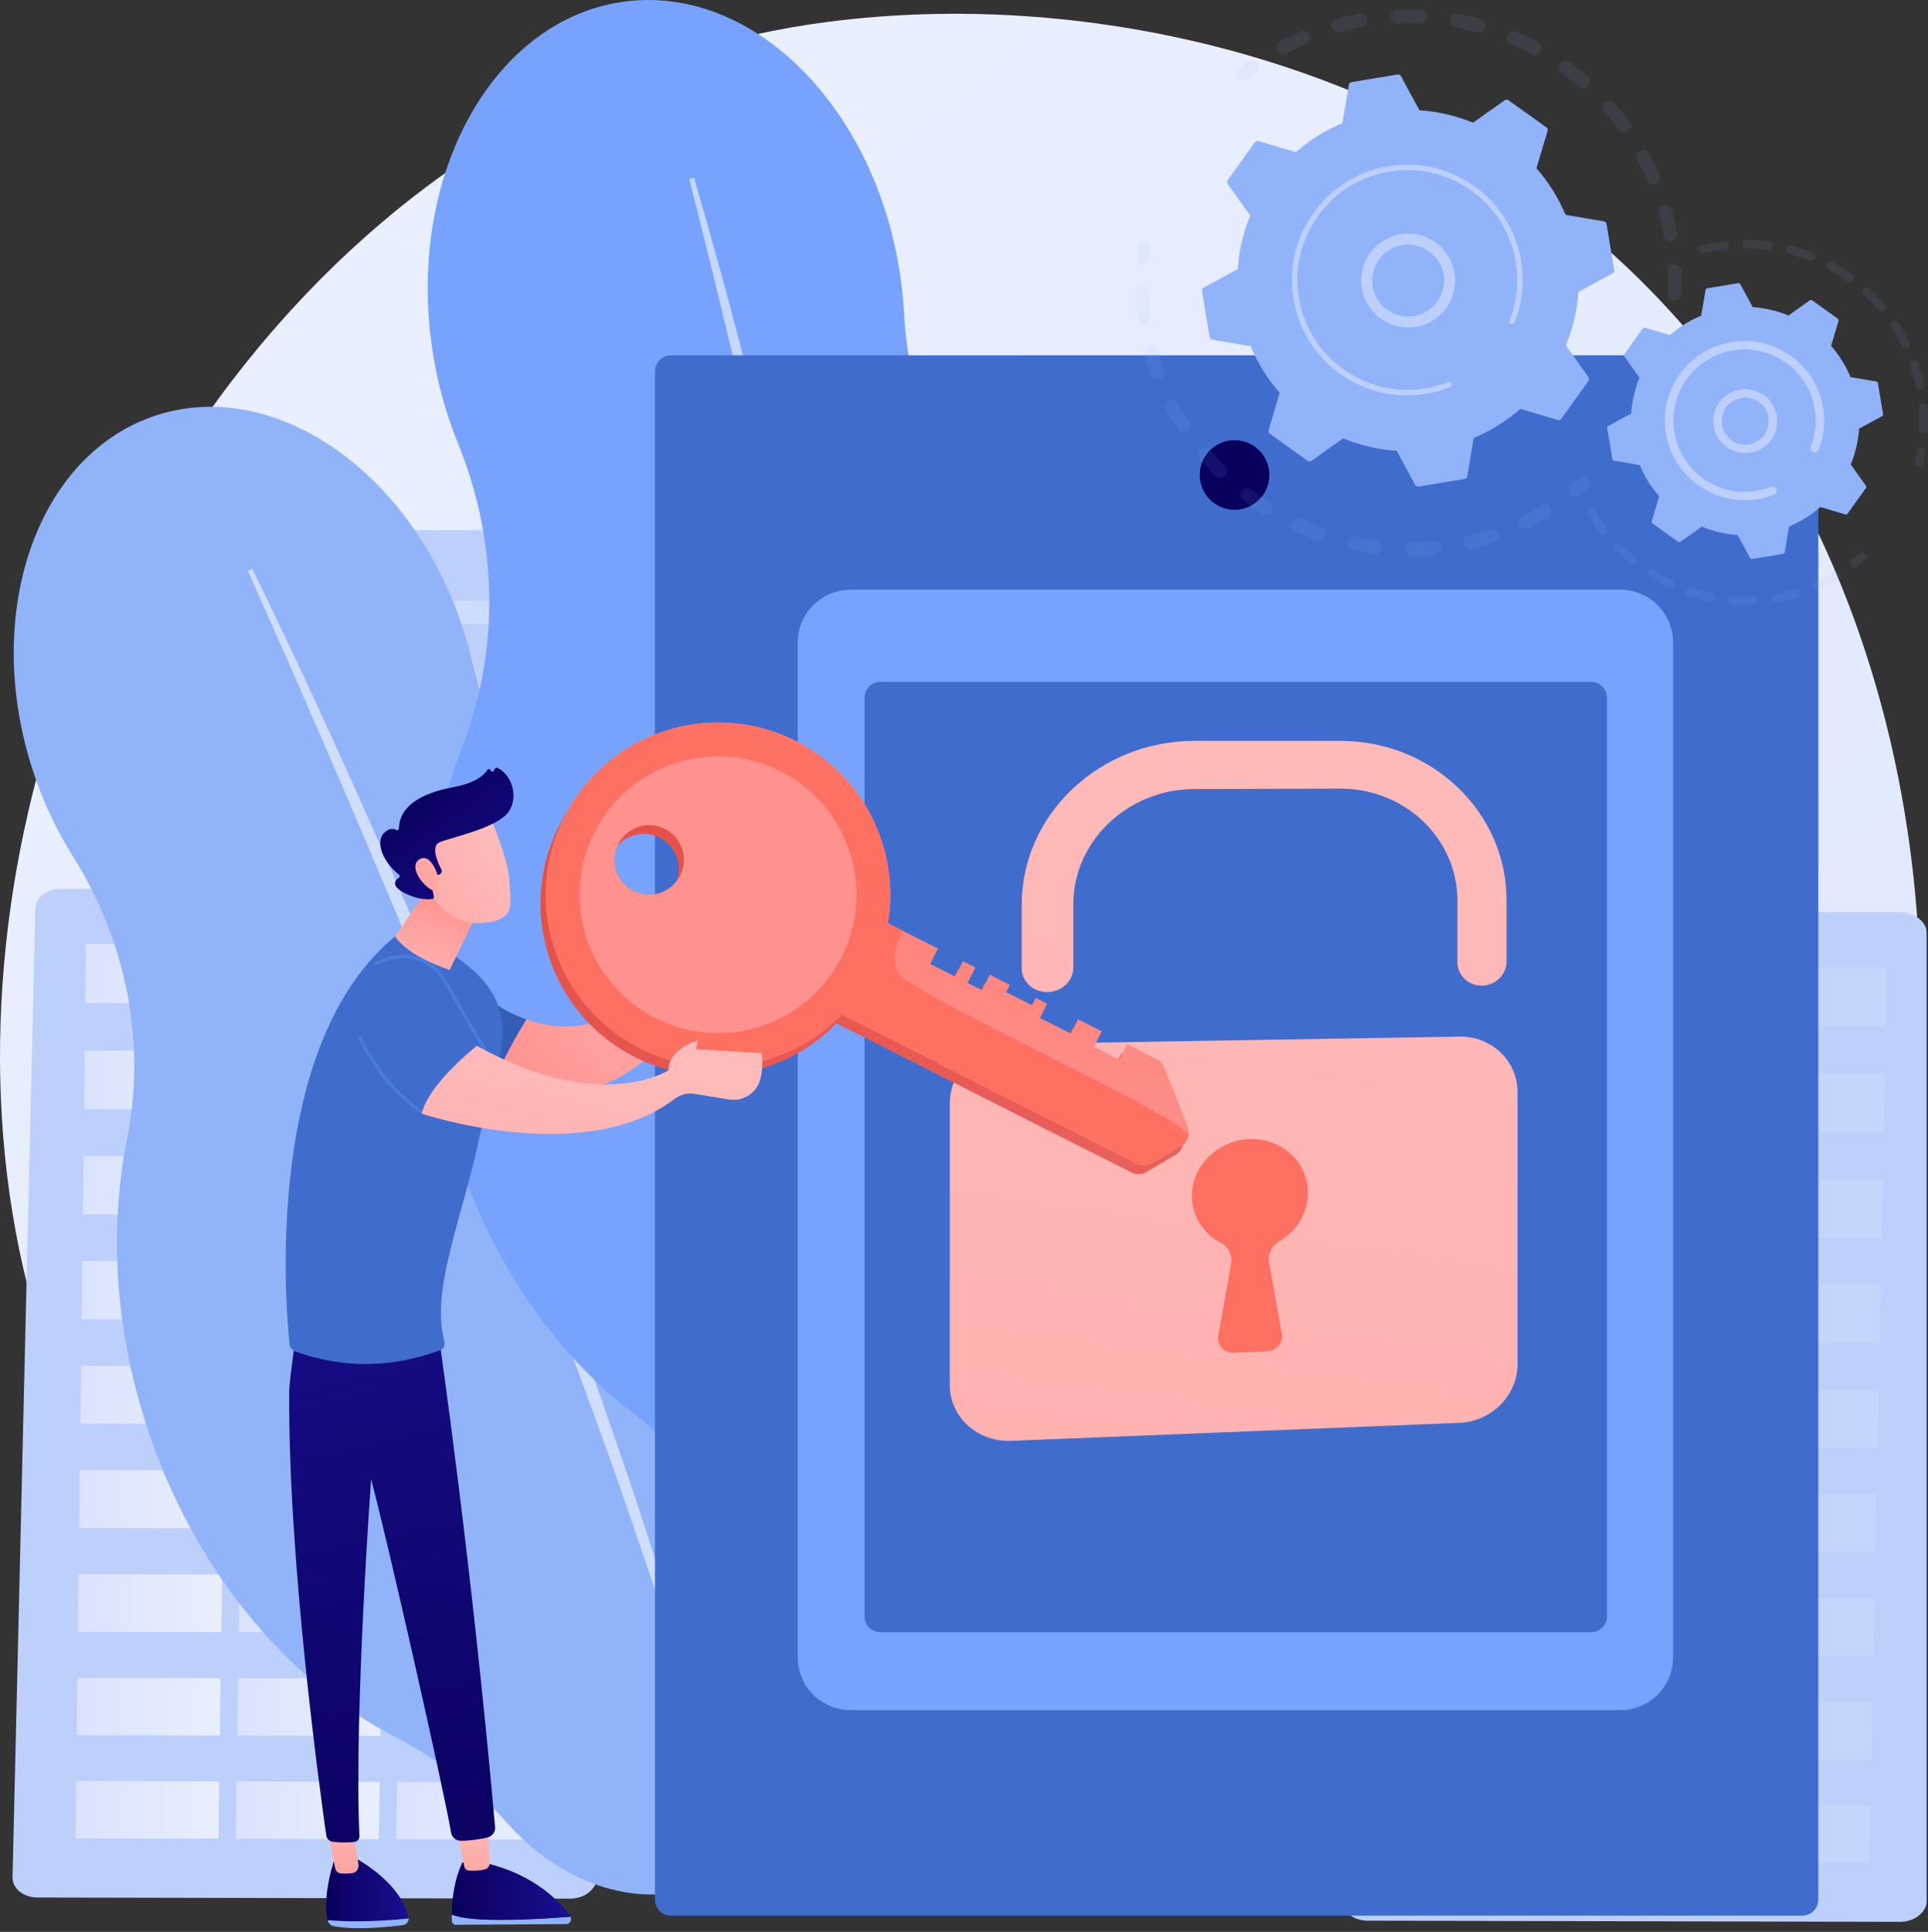 <svg width="513" height="514" viewBox="0 0 513 514" fill="none" xmlns="http://www.w3.org/2000/svg">
<rect x="0" y="0" width="513" height="514" fill="#333333" stroke="none"/>
<path d="M451.725 437.724C441.238 448.595 431.307 455.602 423.466 461.149C331.254 526.245 222.157 507.276 198.984 502.636C164.751 495.795 98.561 482.558 50.717 427.204C-21.669 343.435 -10.406 211.467 45.742 124.351C56.006 108.414 110.268 19.967 220.548 5.786C287.293 -2.792 365.08 14.513 421.413 60.955C539.646 158.424 531.231 355.36 451.725 437.724Z" fill="url(#paint0_linear_1078_12648)"/>
<path d="M97.729 145.482C97.785 143.023 99.856 141.045 102.39 141.045H256.316C258.887 141.045 261.624 143.097 261.624 145.593V494.335C261.624 496.202 260.533 497.977 259.183 499.308C257.814 500.621 255.817 501.36 253.893 501.36L98.284 500.953C96.342 500.953 94.456 500.195 93.106 498.846C91.755 497.496 90.997 495.684 91.016 493.798L97.729 145.482Z" fill="#BDD0FB"/>
<g opacity="0.52">
<path opacity="0.52" d="M186.131 165.764L236.472 165.597L236.453 159.478L186.168 159.626L186.131 165.764Z" fill="white"/>
<path opacity="0.52" d="M185.983 188.282L236.546 188.06L236.527 181.904L186.02 182.107L185.983 188.282Z" fill="white"/>
<path opacity="0.52" d="M185.853 211.004L236.62 210.727L236.601 204.515L185.89 204.774L185.853 211.004Z" fill="white"/>
<path opacity="0.52" d="M185.706 233.911L236.694 233.578L236.676 227.292L185.743 227.625L185.706 233.911Z" fill="white"/>
<path opacity="0.52" d="M185.576 257.003L236.749 256.614L236.731 250.292L185.613 250.661L185.576 257.003Z" fill="white"/>
<path opacity="0.52" d="M185.28 303.778L236.897 303.26L236.879 296.826L185.317 297.325L185.28 303.778Z" fill="white"/>
<path opacity="0.52" d="M184.836 375.419L237.119 374.716L237.101 368.135L184.873 368.8L184.836 375.419Z" fill="white"/>
<path opacity="0.52" d="M185.428 280.279L236.823 279.835L236.805 273.457L185.465 273.901L185.428 280.279Z" fill="white"/>
<path opacity="0.52" d="M185.132 327.442L236.971 326.869L236.952 320.398L185.169 320.953L185.132 327.442Z" fill="white"/>
<path opacity="0.52" d="M184.984 351.329L237.045 350.701L237.027 344.156L185.021 344.784L184.984 351.329Z" fill="white"/>
<path opacity="0.52" d="M184.689 399.713L237.193 398.955L237.175 392.299L184.726 393.038L184.689 399.713Z" fill="white"/>
<path opacity="0.52" d="M184.54 424.209L237.267 423.377L237.248 416.685L184.577 417.48L184.54 424.209Z" fill="white"/>
<path opacity="0.52" d="M184.392 448.909L237.341 448.022L237.322 441.255L184.429 442.143L184.392 448.909Z" fill="white"/>
<path opacity="0.52" d="M184.244 473.85L237.415 472.889L237.396 466.066L184.281 467.009L184.244 473.85Z" fill="white"/>
<path opacity="0.52" d="M120.107 165.986L170.78 165.819L170.836 159.681L120.218 159.829L120.107 165.986Z" fill="white"/>
<path opacity="0.52" d="M119.7 188.578L170.577 188.356L170.633 182.163L119.811 182.384L119.7 188.578Z" fill="white"/>
<path opacity="0.52" d="M119.293 211.374L170.374 211.097L170.429 204.848L119.404 205.125L119.293 211.374Z" fill="white"/>
<path opacity="0.52" d="M118.867 234.355L170.17 234.003L170.226 227.717L118.978 228.05L118.867 234.355Z" fill="white"/>
<path opacity="0.52" d="M118.442 257.52L169.967 257.113L170.022 250.772L118.572 251.16L118.442 257.52Z" fill="white"/>
<path opacity="0.52" d="M117.592 304.443L169.542 303.926L169.597 297.473L117.721 297.972L117.592 304.443Z" fill="white"/>
<path opacity="0.52" d="M116.297 376.325L168.913 375.622L168.968 369.022L116.408 369.706L116.297 376.325Z" fill="white"/>
<path opacity="0.52" d="M118.017 280.871L169.764 280.427L169.819 274.03L118.147 274.474L118.017 280.871Z" fill="white"/>
<path opacity="0.52" d="M117.166 328.201L169.338 327.628L169.394 321.12L117.277 321.674L117.166 328.201Z" fill="white"/>
<path opacity="0.52" d="M116.722 352.161L169.116 351.532L169.172 344.969L116.852 345.579L116.722 352.161Z" fill="white"/>
<path opacity="0.52" d="M115.853 400.71L168.69 399.934L168.746 393.26L115.964 394.018L115.853 400.71Z" fill="white"/>
<path opacity="0.52" d="M115.391 425.281L168.469 424.449L168.524 417.72L115.52 418.533L115.391 425.281Z" fill="white"/>
<path opacity="0.52" d="M114.947 450.092L168.247 449.187L168.303 442.401L115.076 443.27L114.947 450.092Z" fill="white"/>
<path opacity="0.52" d="M114.485 475.089L168.025 474.127L168.081 467.287L114.614 468.23L114.485 475.089Z" fill="white"/>
</g>
<path d="M9.401 241.695C9.475 238.848 12.397 236.5 15.985 236.5H151.547C155.19 236.5 158.759 238.958 158.759 241.861V499.918C158.759 501.305 157.761 502.636 156.522 503.616C155.283 504.596 153.452 505.15 151.695 505.15L9.956 504.855C8.199 504.855 6.46 504.281 5.24 503.283C4.001 502.285 3.316 500.898 3.335 499.493L9.401 241.695Z" fill="#BDD0FB"/>
<path d="M109.251 266.912L147.866 266.857L148.162 251.142H109.51L109.251 266.912Z" fill="url(#paint1_linear_1078_12648)"/>
<path d="M65.957 266.894L104.535 266.857L104.794 251.142H66.178L65.957 266.894Z" fill="url(#paint2_linear_1078_12648)"/>
<path d="M22.717 266.894L61.259 266.857L61.481 251.142H22.902L22.717 266.894Z" fill="url(#paint3_linear_1078_12648)"/>
<path d="M108.753 295.125L147.313 295.144L147.628 279.521H109.031L108.753 295.125Z" fill="url(#paint4_linear_1078_12648)"/>
<path d="M65.551 295.107L104.056 295.125L104.333 279.521L65.773 279.503L65.551 295.107Z" fill="url(#paint5_linear_1078_12648)"/>
<path d="M22.385 295.088L60.853 295.107L61.075 279.503L22.57 279.484L22.385 295.088Z" fill="url(#paint6_linear_1078_12648)"/>
<path d="M108.27 323.172L146.757 323.19L147.071 307.623L108.548 307.605L108.27 323.172Z" fill="url(#paint7_linear_1078_12648)"/>
<path d="M65.142 323.135L103.591 323.153L103.85 307.605L65.364 307.568L65.142 323.135Z" fill="url(#paint8_linear_1078_12648)"/>
<path d="M22.051 323.098L60.464 323.116L60.686 307.568L22.236 307.549L22.051 323.098Z" fill="url(#paint9_linear_1078_12648)"/>
<path d="M107.809 351.107L146.222 351.144L146.518 335.633L108.068 335.596L107.809 351.107Z" fill="url(#paint10_linear_1078_12648)"/>
<path d="M64.737 351.052L103.112 351.089L103.39 335.596L64.959 335.559L64.737 351.052Z" fill="url(#paint11_linear_1078_12648)"/>
<path d="M21.719 350.996L60.057 351.052L60.279 335.54L21.904 335.503L21.719 350.996Z" fill="url(#paint12_linear_1078_12648)"/>
<path d="M107.328 378.932L145.666 378.987L145.98 363.531L107.587 363.476L107.328 378.932Z" fill="url(#paint13_linear_1078_12648)"/>
<path d="M64.329 378.876L102.649 378.931L102.908 363.475L64.551 363.42L64.329 378.876Z" fill="url(#paint14_linear_1078_12648)"/>
<path d="M21.386 378.802L59.669 378.876L59.891 363.42L21.571 363.365L21.386 378.802Z" fill="url(#paint15_linear_1078_12648)"/>
<path d="M106.847 406.683L145.13 406.757L145.426 391.338L107.106 391.282L106.847 406.683Z" fill="url(#paint16_linear_1078_12648)"/>
<path d="M63.941 406.609L102.187 406.664L102.446 391.282L64.163 391.208L63.941 406.609Z" fill="url(#paint17_linear_1078_12648)"/>
<path d="M21.072 406.535L59.281 406.59L59.484 391.208L21.238 391.134L21.072 406.535Z" fill="url(#paint18_linear_1078_12648)"/>
<path d="M106.368 434.323L144.596 434.415L144.891 419.052L106.646 418.978L106.368 434.323Z" fill="url(#paint19_linear_1078_12648)"/>
<path d="M63.536 434.23L101.708 434.322L101.967 418.977L63.758 418.903L63.536 434.23Z" fill="url(#paint20_linear_1078_12648)"/>
<path d="M20.739 434.156L58.874 434.23L59.096 418.885L20.924 418.811L20.739 434.156Z" fill="url(#paint21_linear_1078_12648)"/>
<path d="M105.904 461.888L144.058 461.981L144.354 446.673L106.163 446.58L105.904 461.888Z" fill="url(#paint22_linear_1078_12648)"/>
<path d="M63.127 461.777L101.243 461.869L101.502 446.58L63.348 446.487L63.127 461.777Z" fill="url(#paint23_linear_1078_12648)"/>
<path d="M20.406 461.666L58.485 461.759L58.707 446.487L20.591 446.395L20.406 461.666Z" fill="url(#paint24_linear_1078_12648)"/>
<path d="M105.424 489.343L143.522 489.435L143.818 474.201L105.683 474.09L105.424 489.343Z" fill="url(#paint25_linear_1078_12648)"/>
<path d="M62.739 489.214L100.782 489.325L101.041 474.09L62.961 473.979L62.739 489.214Z" fill="url(#paint26_linear_1078_12648)"/>
<path d="M20.092 489.103L58.097 489.214L58.319 473.98L20.276 473.869L20.092 489.103Z" fill="url(#paint27_linear_1078_12648)"/>
<path d="M363.267 247.851C363.341 245.004 366.264 242.656 369.851 242.656H505.413C509.057 242.656 512.626 245.115 512.626 248.017V506.093C512.626 507.479 511.627 508.811 510.388 509.791C509.149 510.77 507.318 511.325 505.561 511.325L363.822 511.011C362.065 511.011 360.327 510.438 359.106 509.439C357.867 508.441 357.183 507.054 357.201 505.649L363.267 247.851Z" fill="#BDD0FB"/>
<g opacity="0.5">
<g opacity="0.5">
<path opacity="0.5" d="M463.099 273.069L501.733 273.032L502.029 257.298H463.376L463.099 273.069Z" fill="white"/>
<path opacity="0.5" d="M419.823 273.069L458.402 273.013L458.661 257.298H420.045L419.823 273.069Z" fill="white"/>
<path opacity="0.5" d="M376.583 273.05L415.125 273.013L415.347 257.298H376.768L376.583 273.05Z" fill="white"/>
</g>
<g opacity="0.5">
<path opacity="0.5" d="M462.618 301.3L501.178 301.319L501.474 285.696L462.895 285.678L462.618 301.3Z" fill="white"/>
<path opacity="0.5" d="M419.416 301.263L457.921 301.3L458.198 285.678L419.638 285.659L419.416 301.263Z" fill="white"/>
<path opacity="0.5" d="M376.251 301.245L414.718 301.263L414.94 285.659H376.436L376.251 301.245Z" fill="white"/>
</g>
<g opacity="0.5">
<path opacity="0.5" d="M462.137 329.328L500.623 329.365L500.938 313.798L462.414 313.761L462.137 329.328Z" fill="white"/>
<path opacity="0.5" d="M419.009 329.291L457.458 329.328L457.717 313.761L419.231 313.743L419.009 329.291Z" fill="white"/>
<path opacity="0.5" d="M375.918 329.254L414.311 329.291L414.533 313.743L376.103 313.706L375.918 329.254Z" fill="white"/>
</g>
<g opacity="0.5">
<path opacity="0.5" d="M461.656 357.264L500.087 357.301L500.383 341.789L461.934 341.752L461.656 357.264Z" fill="white"/>
<path opacity="0.5" d="M418.602 357.208L456.977 357.264L457.236 341.752L418.824 341.715L418.602 357.208Z" fill="white"/>
<path opacity="0.5" d="M375.585 357.171L413.923 357.208L414.145 341.715L375.77 341.678L375.585 357.171Z" fill="white"/>
</g>
<g opacity="0.5">
<path opacity="0.5" d="M461.194 385.107L499.532 385.162L499.846 369.706L461.453 369.651L461.194 385.107Z" fill="white"/>
<path opacity="0.5" d="M418.195 385.033L456.515 385.089L456.773 369.633L418.417 369.596L418.195 385.033Z" fill="white"/>
<path opacity="0.5" d="M375.252 384.978L413.534 385.033L413.756 369.577L375.437 369.54L375.252 384.978Z" fill="white"/>
</g>
<g opacity="0.5">
<path opacity="0.5" d="M460.713 412.839L498.996 412.913L499.292 397.512L460.972 397.438L460.713 412.839Z" fill="white"/>
<path opacity="0.5" d="M417.788 412.765L456.053 412.839L456.312 397.439L418.029 397.365L417.788 412.765Z" fill="white"/>
<path opacity="0.5" d="M374.919 412.691L413.127 412.765L413.349 397.365L375.104 397.309L374.919 412.691Z" fill="white"/>
</g>
<g opacity="0.5">
<path opacity="0.5" d="M460.232 440.497L498.46 440.571L498.756 425.226L460.491 425.152L460.232 440.497Z" fill="white"/>
<path opacity="0.5" d="M417.4 440.405L455.572 440.479L455.831 425.134L417.622 425.06L417.4 440.405Z" fill="white"/>
<path opacity="0.5" d="M374.604 440.312L412.739 440.386L412.961 425.06L374.789 424.986L374.604 440.312Z" fill="white"/>
</g>
<g opacity="0.5">
<path opacity="0.5" d="M459.77 468.044L497.923 468.137L498.219 452.828L460.029 452.754L459.77 468.044Z" fill="white"/>
<path opacity="0.5" d="M416.993 467.933L455.109 468.026L455.368 452.736L417.215 452.644L416.993 467.933Z" fill="white"/>
<path opacity="0.5" d="M374.271 467.841L412.351 467.933L412.573 452.644L374.456 452.551L374.271 467.841Z" fill="white"/>
</g>
<g opacity="0.5">
<path opacity="0.5" d="M459.289 495.5L497.387 495.611L497.683 480.358L459.548 480.266L459.289 495.5Z" fill="white"/>
<path opacity="0.5" d="M416.604 495.389L454.647 495.481L454.905 480.247L416.826 480.154L416.604 495.389Z" fill="white"/>
<path opacity="0.5" d="M373.957 495.259L411.962 495.37L412.184 480.136L374.123 480.043L373.957 495.259Z" fill="white"/>
</g>
</g>
<path d="M228.501 318.05C217.441 283.33 196.025 255.653 170.67 239.383C147.996 224.833 131.665 202.185 125.618 176.025C124.989 173.27 124.231 170.515 123.343 167.76C110.046 125.996 73.538 100.334 41.821 110.429C10.141 120.523 -4.784 162.565 8.513 204.33C11.232 212.871 14.931 220.729 19.351 227.754C33.462 250.162 38.991 277.044 33.795 303.057C29.152 326.296 30.41 352.457 38.714 378.488C51.087 417.313 76.386 447.338 105.681 462.443C116.759 468.155 126.765 475.847 135.031 485.128C148.791 500.565 168.154 507.813 185.964 502.155C205.18 496.036 217.164 476.605 218.033 453.901C218.514 441.07 221.547 428.48 226.466 416.592C238.081 388.509 239.69 353.159 228.501 318.05Z" fill="#91B3FA"/>
<path opacity="0.57" d="M67.103 151.324C80.049 177.615 92.125 204.293 103.906 231.082C106.865 237.775 109.695 244.523 112.561 251.271L116.852 261.384L121.068 271.534C123.843 278.301 126.728 285.049 129.428 291.853L137.547 312.264C142.781 325.945 148.125 339.57 153.119 353.344C155.615 360.222 158.26 367.062 160.609 373.995L167.785 394.758C177.069 422.545 185.65 450.573 192.789 478.989L191.568 479.304L185.409 458.246L183.874 452.977L182.21 447.745L178.881 437.299L175.571 426.853C174.479 423.359 173.24 419.92 172.075 416.463C169.708 409.548 167.396 402.615 164.992 395.7C155.172 368.153 145 340.735 134.255 313.539C128.78 299.987 123.417 286.38 117.85 272.847L113.708 262.697L109.473 252.584C106.661 245.836 103.832 239.088 100.947 232.376C95.288 218.899 89.517 205.439 83.655 192.035C77.848 178.613 71.93 165.228 65.956 151.879L67.103 151.324Z" fill="white"/>
<path d="M321.064 249.034C315.885 211.115 298.797 178.613 275.605 157.185C254.855 138.032 242.094 111.649 240.559 83.492C240.392 80.534 240.115 77.538 239.708 74.525C233.476 28.915 200.482 -4.253 165.99 0.443C131.499 5.139 108.585 45.924 114.817 91.534C116.093 100.852 118.479 109.671 121.771 117.732C132.294 143.467 133.163 172.272 123.14 198.229C114.188 221.432 110.804 248.72 114.669 277.155C120.458 319.566 141.134 355.193 168.617 376.122C179.01 384.035 187.924 393.796 194.786 404.908C206.178 423.359 224.857 434.378 244.202 431.734C265.082 428.887 280.931 410.953 285.888 387.64C288.699 374.458 294.062 361.978 301.256 350.571C318.29 323.634 326.279 287.379 321.064 249.034Z" fill="#77A3FF"/>
<path opacity="0.57" d="M184.688 47.31C193.306 76.836 200.963 106.62 208.305 136.479C210.136 143.948 211.856 151.436 213.613 158.923L216.22 170.164L218.735 181.423C220.381 188.93 222.138 196.417 223.71 203.942L228.408 226.534C231.348 241.621 234.418 256.707 237.082 271.849C238.413 279.429 239.911 286.972 241.095 294.571L244.757 317.348C249.343 347.761 253.153 378.322 255.409 408.994L254.096 409.105L251.525 386.216L250.897 380.485L250.12 374.772L248.548 363.365L247.013 351.958C246.514 348.149 245.848 344.359 245.293 340.569C244.091 332.989 242.963 325.39 241.724 317.81C236.564 287.545 230.978 257.336 224.801 227.255C221.583 212.243 218.513 197.194 215.185 182.2L212.725 170.941L210.173 159.7C208.471 152.212 206.788 144.724 205.013 137.255C201.591 122.28 198.077 107.323 194.434 92.403C190.865 77.465 187.166 62.545 183.412 47.662L184.688 47.31Z" fill="white"/>
<path d="M479.558 509.68H178.529C176.181 509.68 174.276 507.776 174.276 505.428V98.781C174.276 96.433 176.181 94.529 178.529 94.529H479.558C481.907 94.529 483.812 96.433 483.812 98.781V505.428C483.812 507.776 481.907 509.68 479.558 509.68Z" fill="#406DCD"/>
<path d="M431.122 454.992H226.318C218.551 454.992 212.263 448.706 212.263 440.941V170.959C212.263 163.194 218.551 156.908 226.318 156.908H431.122C438.889 156.908 445.177 163.194 445.177 170.959V440.941C445.177 448.706 438.889 454.992 431.122 454.992Z" fill="#77A3FF"/>
<path d="M423.373 434.267H234.252C231.922 434.267 230.035 432.381 230.035 430.052V185.639C230.035 183.309 231.922 181.423 234.252 181.423H423.373C425.703 181.423 427.589 183.309 427.589 185.639V430.052C427.589 432.381 425.703 434.267 423.373 434.267Z" fill="#406DCD"/>
<path d="M328.48 135.628C333.597 135.628 337.745 131.481 337.745 126.366C337.745 121.25 333.597 117.103 328.48 117.103C323.362 117.103 319.214 121.25 319.214 126.366C319.214 131.481 323.362 135.628 328.48 135.628Z" fill="url(#paint28_linear_1078_12648)"/>
<path d="M388.308 275.805L269.169 277.783C260.107 277.931 252.728 284.975 252.728 293.535V368.542C252.728 377.083 260.107 383.72 269.169 383.351L388.308 378.562C396.871 378.211 403.788 371.241 403.788 362.995V290.503C403.769 282.239 396.871 275.657 388.308 275.805Z" fill="url(#paint29_linear_1078_12648)"/>
<path d="M394.337 262.235C390.731 262.29 387.79 259.499 387.79 256.023V239.605C387.79 223.132 373.864 209.784 356.609 209.821L317.79 209.932C300.091 209.987 285.592 223.743 285.592 240.585V257.391C285.592 260.959 282.522 263.899 278.731 263.954C274.921 264.01 271.851 261.163 271.851 257.576V240.733C271.851 216.68 292.583 197.12 317.809 197.12H356.628C381.133 197.12 400.866 216.125 400.866 239.494V255.856C400.847 259.314 397.944 262.179 394.337 262.235Z" fill="url(#paint30_linear_1078_12648)"/>
<path d="M348.009 317.366C348.009 309.028 340.723 302.484 331.883 303.094C324.06 303.63 317.587 309.897 317.161 317.366C316.828 323.172 320.028 328.182 324.873 330.733C326.945 331.806 327.962 334.08 327.555 336.335L324.152 355.415C323.727 357.837 325.669 359.982 328.239 359.889L336.987 359.575C339.539 359.482 341.481 357.208 341.056 354.823L337.653 335.91C337.246 333.655 338.411 331.417 340.482 330.179C344.995 327.498 348.009 322.728 348.009 317.366Z" fill="url(#paint31_linear_1078_12648)"/>
<path d="M108.732 510.42C108.732 510.253 108.732 510.087 108.676 509.92C106.198 500.122 93.936 494.039 93.936 494.039L89.072 494.427C86.28 503.061 86.631 508.349 87.094 510.715C87.112 510.789 87.131 510.845 87.149 510.9C91.181 511.233 99.429 511.473 108.732 510.42Z" fill="url(#paint32_linear_1078_12648)"/>
<path d="M87.168 510.882C87.39 511.677 87.963 512.287 88.703 512.435C94.399 513.636 103.461 512.675 107.271 512.176C108.103 512.065 108.732 511.288 108.732 510.419C99.429 511.473 91.181 511.233 87.168 510.882Z" fill="#91B3FA"/>
<path d="M87.15 487.18L89.202 497.089C89.35 497.81 89.905 498.365 90.589 498.42C91.422 498.494 92.587 498.55 93.77 498.365C94.825 498.217 95.564 497.126 95.379 495.98L93.955 487.18H87.15Z" fill="url(#paint33_linear_1078_12648)"/>
<path d="M129.778 510.752C124.414 510.605 121.64 509.976 120.198 509.384C120.198 509.92 120.198 510.457 120.216 511.03C120.235 511.621 120.678 512.102 121.233 512.102L150.694 511.917C151.638 511.917 152.192 510.826 151.786 509.957C147.92 510.272 138.081 510.993 129.778 510.752Z" fill="#91B3FA"/>
<path d="M151.786 509.957C151.749 509.883 151.712 509.809 151.675 509.736C149.067 506.093 142.446 498.864 129.353 495.721L123.065 495.518C123.065 495.518 120.272 500.38 120.217 509.384C121.659 509.976 124.433 510.604 129.797 510.752C138.082 510.993 147.921 510.272 151.786 509.957Z" fill="url(#paint34_linear_1078_12648)"/>
<path d="M121.604 486.293C121.696 486.755 123.009 493.799 123.508 496.535C123.638 497.182 124.137 497.663 124.729 497.7C125.802 497.755 127.54 497.774 129.038 497.367C129.852 497.145 130.388 496.332 130.333 495.426L129.63 484.277L121.604 486.293Z" fill="url(#paint35_linear_1078_12648)"/>
<path d="M116.851 356.192C116.851 356.192 125.488 415.557 131.739 486.2C131.85 487.513 130.814 488.659 129.519 488.936C127.615 489.343 124.822 489.805 122.492 489.75C121.253 489.713 120.217 488.788 120.014 487.568C117.887 475.107 102.722 408.273 98.745 393.556C98.745 393.556 94.177 456.046 95.638 488.474C95.675 489.288 95.083 489.972 94.288 490.064C93.068 490.212 91.126 490.305 88.647 490.046C87.704 489.953 86.946 489.232 86.817 488.308C85.3 477.77 76.589 415.021 76.959 369.817C76.978 367.266 79.955 346.319 79.955 346.319L116.851 356.192Z" fill="url(#paint36_linear_1078_12648)"/>
<path d="M120.199 256.355L121.364 287.416C124.656 288.543 127.781 289.431 130.759 290.078C132.627 284.088 136.732 276.711 140.08 271.238C127.726 266.894 120.199 256.355 120.199 256.355Z" fill="#345EB6"/>
<path d="M78.643 359.612C77.755 359.297 77.126 358.484 77.034 357.559C75.887 346.411 70.32 277.303 105.441 248.868C105.441 248.868 107.457 243.599 124.009 256.559C140.561 269.519 131.702 283.089 127.745 301.818C122.955 324.484 114.521 342.991 118.257 356.949C118.516 357.911 118.017 358.928 117.074 359.26C104.22 363.993 91.404 364.141 78.643 359.612Z" fill="#406DCD"/>
<path d="M119.145 228.161C119.127 229.141 105.108 249.071 105.108 249.071C105.108 249.071 107.623 254.026 119.645 258.056L130.02 236.721L119.145 228.161Z" fill="url(#paint37_linear_1078_12648)"/>
<path d="M112.21 296.308C112.117 296.308 112.025 296.29 111.951 296.234C100.743 288.673 95.472 276.452 95.417 276.323C95.325 276.082 95.436 275.824 95.657 275.731C95.898 275.639 96.157 275.731 96.249 275.971C96.305 276.082 101.465 288.063 112.45 295.476C112.653 295.624 112.709 295.902 112.58 296.105C112.487 296.253 112.358 296.308 112.21 296.308Z" fill="url(#paint38_linear_1078_12648)"/>
<path d="M128.892 279.392C128.744 279.392 128.596 279.318 128.503 279.188C128.466 279.133 125.045 273.808 118.517 262.142C116.519 258.555 113.875 256.281 110.675 255.394C105.386 253.915 100.3 256.744 100.244 256.781C100.022 256.91 99.745 256.836 99.616 256.614C99.486 256.392 99.56 256.115 99.782 255.986C100.004 255.856 105.238 252.935 110.897 254.507C114.337 255.468 117.167 257.89 119.293 261.698C125.803 273.346 129.206 278.652 129.243 278.707C129.373 278.911 129.317 279.207 129.114 279.336C129.058 279.355 128.984 279.392 128.892 279.392Z" fill="url(#paint39_linear_1078_12648)"/>
<path d="M130.204 216.754C130.204 216.754 135.197 228.217 135.53 234.225C135.863 240.234 137.158 244.154 130.204 245.355C123.25 246.575 117.388 243.1 114.207 237.11C114.207 237.11 109.232 227.884 110.341 224.094C111.451 220.322 130.204 216.754 130.204 216.754Z" fill="url(#paint40_linear_1078_12648)"/>
<path d="M116.574 232.802L116.962 232.635C117.461 232.414 117.683 231.822 117.424 231.323C116.444 229.418 114.539 225.092 116.999 224.075C120.18 222.763 132.793 220.193 135.512 215.719C138.119 211.411 135.808 205.865 132.331 204.293C132.09 204.182 131.831 204.275 131.702 204.496L131.406 205.051C131.203 205.421 130.648 205.365 130.537 204.959C130.426 204.57 129.908 204.496 129.686 204.829C128.854 206.16 126.598 208.342 120.55 209.451C111.969 211.041 106.291 214.517 106.143 220.433C106.143 220.803 105.736 221.025 105.403 220.821C104.774 220.433 103.757 220.248 102.407 221.395C100.058 223.373 101.02 228.513 106.18 232.746C106.42 232.95 106.42 233.338 106.162 233.504C105.218 234.114 103.831 235.557 107.456 237.498C111.192 239.494 114.003 239.328 115.076 239.162C115.335 239.125 115.52 238.866 115.464 238.589L114.317 233.375C114.243 233.079 114.484 232.802 114.78 232.802H116.574Z" fill="url(#paint41_linear_1078_12648)"/>
<path d="M116.796 233.911C116.796 233.911 114.891 226.59 111.599 228.642C108.307 230.694 113.301 236.851 115.945 237.128L116.796 233.911Z" fill="url(#paint42_linear_1078_12648)"/>
<path d="M181.433 254.026C181.433 254.026 178.937 249.589 179.085 247.444C179.251 245.281 177.901 242.12 179.325 242.36C180.749 242.6 181.045 242.397 181.433 244.985C181.822 247.555 186.334 258.852 181.433 254.026Z" fill="url(#paint43_linear_1078_12648)"/>
<path d="M181.896 246.963L181.84 255.819C164.899 274.104 151.195 275.176 140.08 271.238C136.714 276.711 132.609 284.069 130.759 290.078C175.977 300.043 186.63 258.481 186.63 258.481C192.752 255.949 193.991 254.47 193.732 252.806L181.896 246.963Z" fill="url(#paint44_linear_1078_12648)"/>
<path d="M194.915 238.182C193.473 237.59 190.643 232.21 190.107 233.985C189.57 235.76 190.329 238.182 190.107 238.94C189.885 239.698 186.352 248.369 187.055 250.291C187.554 251.678 190.366 251.475 190.791 253.749C190.939 254.507 191.531 255.043 192.233 255.043C192.936 255.043 193.547 254.507 193.676 253.749C193.732 253.453 196.358 238.773 194.915 238.182Z" fill="url(#paint45_linear_1078_12648)"/>
<path d="M148.754 219.731C137.343 242.305 146.387 269.87 168.968 281.278C187.333 290.559 208.971 286.306 222.564 272.274L301.035 311.931C302.329 312.596 303.883 312.541 305.14 311.783L312.815 307.216C312.945 307.142 313.074 307.05 313.185 306.958C313.222 306.939 313.259 306.902 313.278 306.884C313.37 306.81 313.444 306.736 313.537 306.662C313.574 306.643 313.592 306.606 313.629 306.588C313.74 306.495 313.833 306.384 313.925 306.274C314.887 305.109 315.183 303.463 314.591 301.984L308.358 286.362C307.97 285.4 307.249 284.605 306.324 284.143L298.464 280.168L296.393 284.273L289.642 280.852L291.714 276.748L285.389 273.55L283.484 277.34L275.272 273.198L277.177 269.408L274.126 267.855L273.145 269.797L266.266 266.321L267.246 264.379L261.901 261.68L259.83 265.785L256.001 263.862L258.073 259.757L254.762 258.075L252.691 262.179L246.07 258.833L248.141 254.729L238.82 250.014L234.826 247.999C238.081 228.734 228.667 208.786 210.302 199.505C187.74 188.098 160.183 197.157 148.754 219.731ZM175.497 222.855C180.065 225.166 181.895 230.75 179.584 235.316C177.272 239.883 171.687 241.713 167.119 239.402C162.551 237.091 160.72 231.508 163.031 226.941C165.343 222.374 170.928 220.544 175.497 222.855Z" fill="url(#paint46_linear_1078_12648)"/>
<path d="M212.374 233.578L249.584 252.381L247.513 256.485L254.134 259.831L256.205 255.727L259.516 257.409L257.444 261.514L261.272 263.436L263.344 259.332L268.689 262.031L267.708 263.973L274.588 267.448L275.568 265.507L278.62 267.06L276.715 270.85L284.926 274.991L286.831 271.201L293.156 274.4L291.085 278.504L297.835 281.925L299.907 277.82L307.767 281.795C308.691 282.257 309.413 283.052 309.801 284.014L316.034 299.636C316.81 301.577 316.052 303.814 314.258 304.887L306.583 309.453C305.325 310.193 303.772 310.248 302.477 309.601L207.75 261.717L212.374 233.578Z" fill="url(#paint47_linear_1078_12648)"/>
<path d="M170.392 278.929C192.973 290.337 220.548 281.296 231.959 258.722C243.37 236.148 234.326 208.582 211.745 197.175C189.164 185.768 161.589 194.809 150.178 217.383C138.749 239.957 147.811 267.522 170.392 278.929ZM168.543 237.054C163.975 234.743 162.144 229.159 164.456 224.593C166.767 220.026 172.352 218.196 176.921 220.507C181.489 222.818 183.319 228.401 181.008 232.968C178.696 237.535 173.111 239.365 168.543 237.054Z" fill="url(#paint48_linear_1078_12648)"/>
<path d="M223.988 269.926L302.458 309.583C303.753 310.248 305.306 310.193 306.564 309.435L314.239 304.868C315.404 304.184 316.107 303.02 316.273 301.762C309.116 294.016 241.132 264.342 238.598 258.223C237.692 256.041 237.544 252.75 240.244 247.648L236.249 245.632C239.504 226.368 230.091 206.419 211.726 197.138C189.145 185.731 161.57 194.772 150.159 217.346C138.748 239.92 147.792 267.485 170.373 278.893C188.757 288.211 210.395 283.977 223.988 269.926ZM176.902 220.489C181.47 222.8 183.301 228.383 180.989 232.95C178.677 237.516 173.092 239.347 168.524 237.036C163.956 234.725 162.125 229.141 164.437 224.575C166.749 220.008 172.334 218.178 176.902 220.489Z" fill="url(#paint49_linear_1078_12648)"/>
<path d="M174.443 270.906C192.604 280.076 214.76 272.81 223.933 254.655C233.106 236.499 225.838 214.351 207.677 205.18C189.515 196.01 167.359 203.276 158.186 221.431C149.013 239.587 156.3 261.736 174.443 270.906ZM168.543 237.054C163.975 234.743 162.144 229.159 164.456 224.593C166.768 220.026 172.353 218.196 176.921 220.507C181.489 222.818 183.32 228.401 181.008 232.968C178.696 237.535 173.111 239.365 168.543 237.054Z" fill="url(#paint50_linear_1078_12648)"/>
<path d="M112.21 296.308C112.21 296.308 155.356 310.748 179.51 292.37C181.008 291.224 182.894 290.725 184.762 291.039L193.991 292.537C197.856 293.165 201.555 290.651 202.387 286.824C202.868 284.642 203.09 282.257 202.609 280.187L185.206 279.133L185.705 276.877C185.705 276.877 178.012 278.763 177.864 284.772C177.864 284.772 159.813 296.586 126.894 278.246C126.838 278.283 114.022 288.322 112.21 296.308Z" fill="url(#paint51_linear_1078_12648)"/>
<g opacity="0.3">
<path opacity="0.3" d="M445.529 80.016C444.53 79.979 443.735 79.128 443.79 78.13C443.864 76.17 443.864 74.192 443.772 72.232C443.735 71.234 444.493 70.402 445.473 70.328C445.492 70.328 445.492 70.328 445.51 70.328C446.509 70.291 447.36 71.068 447.415 72.066C447.508 74.137 447.508 76.226 447.434 78.278C447.397 79.221 446.657 79.96 445.732 80.016C445.658 80.034 445.603 80.034 445.529 80.016ZM442.699 62.711C442.348 60.788 441.904 58.847 441.386 56.961C441.127 56 441.701 54.983 442.662 54.724C443.643 54.465 444.641 55.038 444.9 56C445.436 57.978 445.899 60.012 446.269 62.045C446.454 63.025 445.788 63.987 444.808 64.172C444.734 64.19 444.66 64.19 444.586 64.19C443.698 64.264 442.866 63.635 442.699 62.711ZM438.242 47.92C437.465 46.127 436.615 44.334 435.69 42.614C435.209 41.727 435.542 40.618 436.43 40.156C437.318 39.675 438.427 40.008 438.89 40.895C439.87 42.707 440.776 44.593 441.59 46.497C441.978 47.421 441.553 48.494 440.628 48.882C440.425 48.974 440.221 49.011 440.018 49.03C439.278 49.067 438.538 48.66 438.242 47.92ZM430.567 34.517C429.402 32.927 428.181 31.392 426.887 29.913C426.221 29.155 426.314 28.009 427.072 27.343C427.83 26.678 428.977 26.77 429.642 27.528C430.993 29.081 432.306 30.708 433.526 32.372C434.118 33.185 433.933 34.332 433.138 34.923C432.842 35.127 432.509 35.256 432.176 35.275C431.566 35.293 430.956 35.034 430.567 34.517ZM420.118 23.128C418.638 21.852 417.085 20.614 415.513 19.449C414.699 18.857 414.533 17.711 415.125 16.897C415.716 16.084 416.863 15.918 417.677 16.509C419.341 17.729 420.969 19.024 422.522 20.373C423.281 21.039 423.354 22.185 422.707 22.943C422.374 23.331 421.912 23.535 421.45 23.572C420.969 23.609 420.488 23.461 420.118 23.128ZM407.394 14.346C405.674 13.422 403.88 12.553 402.086 11.776C401.162 11.37 400.736 10.297 401.143 9.391C401.55 8.467 402.604 8.042 403.529 8.448C405.415 9.262 407.302 10.168 409.114 11.148C410.002 11.628 410.335 12.719 409.854 13.607C409.539 14.18 408.966 14.531 408.356 14.568C408.041 14.586 407.708 14.512 407.394 14.346ZM339.798 13.496C339.317 12.608 339.669 11.499 340.556 11.037C342.369 10.075 344.255 9.169 346.16 8.356C347.085 7.968 348.157 8.393 348.546 9.317C348.934 10.242 348.509 11.314 347.584 11.702C345.772 12.479 343.996 13.329 342.258 14.254C342.017 14.383 341.777 14.457 341.518 14.457C340.815 14.512 340.131 14.143 339.798 13.496ZM393.061 8.596C391.175 8.079 389.233 7.635 387.309 7.284C386.329 7.099 385.664 6.156 385.848 5.157C386.033 4.178 386.977 3.512 387.975 3.697C390.01 4.067 392.044 4.547 394.023 5.084C394.985 5.342 395.558 6.359 395.299 7.321C395.096 8.097 394.411 8.615 393.653 8.652C393.468 8.689 393.265 8.652 393.061 8.596ZM354.39 7.284C354.131 6.322 354.704 5.305 355.666 5.047C357.663 4.51 359.698 4.048 361.732 3.678C362.731 3.494 363.674 4.159 363.84 5.139C364.025 6.119 363.36 7.08 362.379 7.247C360.456 7.598 358.514 8.023 356.628 8.541C356.498 8.578 356.387 8.596 356.258 8.596C355.426 8.67 354.612 8.134 354.39 7.284ZM377.804 6.211C375.843 6.119 373.864 6.119 371.904 6.211C370.905 6.248 370.055 5.472 369.999 4.473C369.962 3.475 370.72 2.643 371.7 2.588C371.719 2.588 371.719 2.588 371.737 2.588C373.79 2.495 375.88 2.495 377.951 2.588C378.95 2.625 379.727 3.475 379.69 4.492C379.653 5.435 378.913 6.174 377.988 6.23C377.933 6.211 377.877 6.211 377.804 6.211Z" fill="#91B3FA"/>
<path opacity="0.3" d="M330.828 21.464C331.18 21.446 331.55 21.316 331.845 21.076C332.585 20.484 333.343 19.911 334.102 19.357C334.915 18.765 335.1 17.619 334.509 16.805C333.917 15.992 332.77 15.807 331.956 16.417C331.161 17.009 330.347 17.619 329.589 18.229C328.794 18.857 328.664 20.003 329.293 20.78C329.663 21.279 330.255 21.501 330.828 21.464Z" fill="#91B3FA"/>
</g>
<g opacity="0.3">
<path opacity="0.3" d="M304.27 70.217C305.14 70.162 305.879 69.478 305.972 68.572C306.064 67.629 306.175 66.686 306.305 65.761C306.434 64.763 305.75 63.839 304.751 63.709C303.752 63.58 302.828 64.264 302.698 65.262C302.569 66.242 302.439 67.24 302.347 68.22C302.254 69.219 302.994 70.106 303.993 70.199C304.085 70.217 304.178 70.217 304.27 70.217Z" fill="#91B3FA"/>
<path opacity="0.3" d="M375.713 147.923C374.715 147.941 373.883 147.128 373.864 146.129C373.846 145.131 374.659 144.299 375.658 144.281C377.581 144.262 379.523 144.151 381.447 143.948C382.445 143.855 383.333 144.576 383.444 145.575C383.537 146.573 382.815 147.46 381.817 147.571C380.984 147.645 380.134 147.719 379.301 147.775C378.099 147.849 376.897 147.904 375.713 147.923ZM389.399 144.595C389.159 143.615 389.769 142.635 390.749 142.413C392.636 141.97 394.504 141.433 396.334 140.842C397.296 140.527 398.313 141.045 398.628 142.006C398.942 142.968 398.424 143.985 397.463 144.299C395.539 144.928 393.56 145.482 391.581 145.963C391.47 145.981 391.378 146 391.267 146C390.416 146.055 389.603 145.464 389.399 144.595ZM365.801 147.387C363.785 147.146 361.769 146.795 359.772 146.388C358.791 146.185 358.163 145.223 358.366 144.225C358.569 143.245 359.531 142.617 360.53 142.82C362.416 143.208 364.34 143.541 366.245 143.781C367.243 143.911 367.946 144.817 367.835 145.815C367.724 146.702 367.003 147.35 366.152 147.405C366.023 147.405 365.912 147.387 365.801 147.387ZM404.231 139.732C403.788 138.827 404.157 137.736 405.064 137.292C406.802 136.442 408.504 135.517 410.168 134.537C411.037 134.02 412.147 134.297 412.665 135.166C413.183 136.035 412.905 137.144 412.036 137.662C410.298 138.697 408.485 139.677 406.654 140.564C406.432 140.675 406.21 140.731 405.97 140.749C405.267 140.786 404.564 140.398 404.231 139.732ZM350.229 143.67C348.324 142.986 346.419 142.21 344.569 141.359C343.663 140.934 343.256 139.862 343.663 138.956C344.089 138.05 345.161 137.643 346.067 138.05C347.824 138.845 349.637 139.585 351.431 140.232C352.374 140.564 352.873 141.618 352.522 142.561C352.263 143.264 351.634 143.726 350.931 143.763C350.728 143.8 350.469 143.763 350.229 143.67ZM335.859 136.645C334.139 135.554 332.456 134.389 330.847 133.169C330.052 132.559 329.885 131.413 330.495 130.618C331.106 129.823 332.252 129.656 333.048 130.267C334.583 131.431 336.192 132.541 337.819 133.576C338.67 134.112 338.929 135.24 338.374 136.09C338.041 136.608 337.505 136.904 336.95 136.941C336.58 136.959 336.192 136.867 335.859 136.645ZM323.357 126.661C321.914 125.219 320.527 123.722 319.214 122.169C318.567 121.392 318.659 120.246 319.417 119.599C320.194 118.952 321.341 119.044 321.988 119.802C323.227 121.263 324.559 122.705 325.927 124.073C326.63 124.776 326.649 125.94 325.927 126.643C325.594 126.976 325.188 127.142 324.762 127.179C324.244 127.216 323.745 127.031 323.357 126.661ZM313.333 114.163C312.242 112.444 311.206 110.669 310.281 108.876C309.819 107.988 310.152 106.879 311.058 106.417C311.946 105.955 313.055 106.306 313.518 107.193C314.405 108.894 315.386 110.595 316.421 112.222C316.958 113.073 316.717 114.2 315.867 114.737C315.589 114.903 315.312 114.995 315.016 115.014C314.35 115.051 313.703 114.755 313.333 114.163ZM306.287 99.78C305.602 97.875 304.992 95.916 304.474 93.956C304.215 92.976 304.789 91.996 305.769 91.737C306.73 91.478 307.729 92.052 307.988 93.031C308.487 94.899 309.061 96.766 309.708 98.578C310.041 99.521 309.56 100.575 308.598 100.907C308.432 100.963 308.265 101 308.099 101.018C307.322 101.037 306.564 100.575 306.287 99.78ZM302.588 84.231C302.403 82.752 302.255 81.254 302.162 79.757C302.125 79.221 302.107 78.685 302.07 78.148C302.033 77.15 302.791 76.281 303.808 76.263C304.807 76.226 305.658 77.002 305.695 78.001C305.713 78.518 305.75 79.017 305.769 79.535C305.861 80.94 305.991 82.382 306.176 83.787C306.305 84.786 305.584 85.692 304.604 85.821C304.567 85.821 304.53 85.821 304.493 85.84C303.549 85.877 302.699 85.174 302.588 84.231Z" fill="#91B3FA"/>
<path opacity="0.3" d="M419.212 132.356C419.581 132.337 419.933 132.208 420.229 131.967C421.006 131.357 421.764 130.71 422.522 130.045C423.28 129.379 423.354 128.233 422.688 127.475C422.023 126.717 420.876 126.643 420.118 127.308C419.397 127.937 418.675 128.547 417.936 129.12C417.159 129.749 417.029 130.895 417.658 131.672C418.065 132.152 418.638 132.393 419.212 132.356Z" fill="#91B3FA"/>
</g>
<path d="M422.652 101.333C422.855 101.037 422.855 100.649 422.652 100.353L416.66 91.904C418.509 87.43 419.656 82.641 419.97 77.668L429.069 72.731C429.383 72.565 429.568 72.195 429.494 71.844L427.46 59.587C427.405 59.235 427.127 58.939 426.757 58.884L416.549 57.164C414.644 52.58 411.999 48.401 408.818 44.759L411.777 34.831C411.888 34.48 411.759 34.11 411.463 33.888L401.365 26.659C401.069 26.456 400.681 26.456 400.385 26.659L391.933 32.649C387.457 30.8 382.667 29.654 377.692 29.34L372.755 20.244C372.588 19.929 372.218 19.744 371.867 19.819L359.605 21.852C359.254 21.908 358.958 22.185 358.902 22.555L357.182 32.76C352.596 34.664 348.416 37.308 344.773 40.488L334.842 37.53C334.49 37.419 334.12 37.549 333.898 37.844L326.667 47.939C326.464 48.235 326.464 48.623 326.667 48.919L332.659 57.368C330.81 61.842 329.663 66.63 329.349 71.604L320.25 76.54C319.935 76.707 319.75 77.076 319.824 77.427L321.859 89.685C321.914 90.036 322.192 90.332 322.561 90.388L332.77 92.107C334.675 96.692 337.32 100.87 340.501 104.513L337.542 114.441C337.431 114.792 337.56 115.162 337.856 115.384L347.954 122.612C348.25 122.816 348.638 122.816 348.934 122.612L357.386 116.622C361.861 118.471 366.651 119.617 371.626 119.932L376.564 129.028C376.731 129.342 377.101 129.527 377.452 129.453L389.714 127.419C390.065 127.364 390.361 127.087 390.416 126.717L392.136 116.511C396.723 114.607 400.903 111.963 404.546 108.783L414.477 111.741C414.829 111.852 415.199 111.723 415.42 111.427L422.652 101.333Z" fill="#91B3FA"/>
<path d="M373.642 87.097C366.781 86.524 361.658 80.478 362.232 73.619C362.509 70.291 364.062 67.278 366.615 65.133C369.167 62.97 372.385 61.935 375.714 62.212C382.575 62.785 387.698 68.831 387.125 75.69C386.607 81.939 381.558 86.727 375.473 87.115C374.863 87.152 374.253 87.152 373.642 87.097ZM368.483 67.352C366.522 68.997 365.339 71.308 365.135 73.859C364.691 79.11 368.631 83.751 373.883 84.194C379.154 84.638 383.777 80.7 384.221 75.449C384.665 70.199 380.726 65.558 375.473 65.115C374.992 65.078 374.53 65.078 374.049 65.096C371.996 65.244 370.073 66.02 368.483 67.352Z" fill="#BDD0FB"/>
<path d="M376.361 105.123C377.396 105.049 378.451 104.938 379.505 104.771C379.838 104.716 380.171 104.66 380.485 104.587C382.094 104.272 383.684 103.81 385.219 103.255C385.238 103.255 385.256 103.237 385.275 103.237C385.33 103.218 385.386 103.2 385.46 103.163C385.571 103.126 385.682 103.07 385.811 103.033C386.107 102.923 386.292 102.627 386.274 102.312C386.274 102.239 386.255 102.165 386.218 102.091C386.07 101.721 385.645 101.536 385.275 101.684C383.352 102.442 381.336 102.997 379.264 103.348C369.037 105.049 359.161 101.185 352.688 93.993C349.1 89.999 346.567 84.971 345.624 79.276C345.457 78.278 345.346 77.279 345.272 76.281C344.847 69.588 346.733 63.007 350.691 57.479C355.241 51.119 361.991 46.922 369.684 45.646C385.608 43.003 400.681 53.8 403.325 69.718C403.492 70.698 403.603 71.678 403.658 72.676C403.936 76.947 403.27 81.236 401.698 85.211C401.661 85.322 401.642 85.414 401.642 85.525C401.661 85.803 401.827 86.043 402.105 86.154C402.474 86.302 402.9 86.117 403.048 85.747C404.694 81.569 405.397 77.076 405.119 72.584C405.045 71.548 404.934 70.513 404.768 69.478C401.994 52.783 386.144 41.45 369.444 44.223C361.344 45.572 354.26 49.973 349.489 56.647C345.328 62.452 343.367 69.367 343.811 76.392C343.885 77.427 343.996 78.481 344.163 79.535C345.513 87.633 349.914 94.714 356.591 99.484C362.416 103.607 369.315 105.585 376.361 105.123Z" fill="#BDD0FB"/>
<g opacity="0.3">
<path opacity="0.3" d="M510.776 123.962C511.256 123.925 511.682 123.593 511.793 123.093C511.996 122.169 512.181 121.208 512.348 120.265C512.44 119.655 512.033 119.081 511.423 118.971C510.813 118.86 510.239 119.285 510.128 119.895C509.98 120.801 509.814 121.707 509.61 122.594C509.481 123.204 509.851 123.796 510.461 123.944C510.554 123.962 510.665 123.962 510.776 123.962Z" fill="#91B3FA"/>
<path opacity="0.3" d="M511.775 115.384C511.146 115.365 510.665 114.829 510.702 114.219C510.757 112.648 510.739 111.058 510.647 109.505C510.628 109.172 510.609 108.839 510.573 108.506C510.517 107.896 510.979 107.341 511.59 107.286C512.181 107.267 512.755 107.693 512.81 108.321C512.847 108.673 512.866 109.005 512.884 109.357C512.995 111.002 513.014 112.666 512.94 114.293C512.921 114.866 512.459 115.328 511.886 115.365C511.867 115.384 511.812 115.384 511.775 115.384ZM509.74 102.867C509.352 101 508.834 99.151 508.224 97.358C508.02 96.766 508.335 96.138 508.927 95.934C509.518 95.731 510.147 96.045 510.351 96.637C510.998 98.523 511.534 100.464 511.941 102.405C512.071 103.015 511.682 103.607 511.072 103.736C511.016 103.755 510.961 103.755 510.905 103.755C510.369 103.792 509.851 103.422 509.74 102.867ZM506.041 92.07C505.209 90.369 504.266 88.687 503.23 87.097C502.897 86.579 503.045 85.877 503.563 85.544C504.081 85.211 504.784 85.359 505.117 85.877C506.208 87.541 507.207 89.297 508.076 91.09C508.353 91.645 508.113 92.329 507.558 92.588C507.429 92.662 507.281 92.699 507.133 92.699C506.689 92.736 506.263 92.496 506.041 92.07ZM499.827 82.53C498.607 81.088 497.275 79.683 495.888 78.407C495.426 77.982 495.407 77.28 495.833 76.817C496.258 76.355 496.961 76.337 497.423 76.762C498.884 78.112 500.271 79.572 501.566 81.088C501.973 81.569 501.899 82.272 501.436 82.678C501.251 82.845 501.011 82.919 500.789 82.937C500.401 82.956 500.068 82.808 499.827 82.53ZM491.45 74.802C489.915 73.693 488.287 72.676 486.623 71.752C486.086 71.456 485.883 70.772 486.179 70.217C486.475 69.681 487.159 69.478 487.714 69.774C489.452 70.735 491.154 71.807 492.781 72.954C493.281 73.323 493.391 74.026 493.04 74.525C492.837 74.802 492.522 74.969 492.189 74.987C491.93 75.024 491.672 74.95 491.45 74.802ZM481.463 69.33C479.706 68.627 477.875 68.036 476.044 67.555C475.452 67.407 475.082 66.778 475.23 66.187C475.378 65.595 476.007 65.225 476.599 65.373C478.522 65.873 480.427 66.501 482.295 67.241C482.868 67.463 483.146 68.128 482.924 68.701C482.757 69.126 482.369 69.385 481.944 69.404C481.777 69.404 481.611 69.385 481.463 69.33ZM470.422 66.464C468.554 66.224 466.63 66.094 464.726 66.076C464.097 66.076 463.597 65.558 463.616 64.948C463.616 64.32 464.134 63.839 464.744 63.839C466.741 63.857 468.757 63.987 470.718 64.246C471.328 64.32 471.772 64.893 471.679 65.503C471.605 66.039 471.162 66.446 470.644 66.483C470.57 66.483 470.496 66.483 470.422 66.464ZM452.057 66.575C451.909 65.965 452.279 65.355 452.889 65.225C454.554 64.819 456.274 64.504 457.994 64.264C458.253 64.227 458.512 64.19 458.77 64.172C459.381 64.079 459.954 64.541 460.01 65.151C460.084 65.762 459.64 66.335 459.029 66.39C458.789 66.409 458.549 66.446 458.29 66.483C456.644 66.704 454.998 67 453.407 67.389C453.333 67.407 453.278 67.407 453.204 67.426C452.686 67.463 452.187 67.111 452.057 66.575Z" fill="#91B3FA"/>
</g>
<g opacity="0.3">
<path opacity="0.3" d="M466.815 160.883C464.855 160.975 462.876 160.957 460.934 160.827C460.324 160.79 459.843 160.254 459.898 159.626C459.935 158.997 460.49 158.553 461.101 158.59C462.95 158.72 464.855 158.738 466.723 158.646C467.352 158.609 467.869 159.09 467.906 159.718C467.906 160.328 467.444 160.846 466.815 160.883ZM471.365 159.33C471.254 158.72 471.679 158.128 472.289 158.036C474.139 157.721 475.97 157.296 477.764 156.76C478.356 156.594 478.984 156.926 479.169 157.518C479.354 158.11 479.003 158.738 478.411 158.923C476.543 159.478 474.601 159.94 472.678 160.273C472.641 160.273 472.604 160.291 472.548 160.291C471.975 160.291 471.457 159.885 471.365 159.33ZM455.09 160.051C453.167 159.681 451.243 159.182 449.394 158.572C448.802 158.387 448.488 157.74 448.673 157.148C448.857 156.557 449.505 156.242 450.097 156.427C451.872 157 453.703 157.481 455.534 157.832C456.144 157.943 456.533 158.535 456.422 159.145C456.329 159.663 455.885 160.014 455.386 160.051C455.275 160.088 455.182 160.069 455.09 160.051ZM482.443 156.279C482.202 155.706 482.461 155.041 483.016 154.8C484.736 154.042 486.4 153.192 488.009 152.23C488.546 151.916 489.23 152.083 489.544 152.619C489.859 153.155 489.692 153.839 489.156 154.153C487.473 155.152 485.716 156.058 483.922 156.853C483.793 156.908 483.663 156.945 483.534 156.945C483.09 156.982 482.646 156.723 482.443 156.279ZM443.901 156.409C442.126 155.577 440.387 154.634 438.723 153.599C438.205 153.266 438.038 152.582 438.371 152.046C438.704 151.509 439.388 151.362 439.925 151.694C441.515 152.674 443.161 153.58 444.863 154.375C445.418 154.634 445.677 155.299 445.399 155.873C445.214 156.261 444.844 156.501 444.456 156.52C444.271 156.52 444.086 156.501 443.901 156.409ZM433.933 150.197C432.398 148.958 430.937 147.627 429.587 146.24C429.161 145.797 429.161 145.076 429.605 144.65C430.049 144.225 430.77 144.225 431.196 144.669C432.49 146 433.896 147.276 435.357 148.44C435.838 148.829 435.912 149.531 435.523 150.03C435.32 150.289 435.024 150.419 434.71 150.456C434.432 150.456 434.155 150.382 433.933 150.197ZM425.74 141.766C424.556 140.213 423.447 138.568 422.466 136.867C422.152 136.331 422.337 135.647 422.873 135.332C423.41 135.018 424.094 135.203 424.408 135.739C425.352 137.348 426.406 138.919 427.534 140.398C427.904 140.897 427.811 141.6 427.312 141.97C427.127 142.117 426.923 142.191 426.702 142.191C426.332 142.247 425.962 142.081 425.74 141.766Z" fill="#91B3FA"/>
<path opacity="0.3" d="M493.465 151.066C493.687 151.047 493.891 150.973 494.076 150.825C494.834 150.234 495.592 149.624 496.295 148.995C496.757 148.588 496.813 147.867 496.406 147.405C495.999 146.943 495.296 146.887 494.816 147.294C494.131 147.886 493.429 148.477 492.689 149.032C492.189 149.42 492.115 150.123 492.485 150.604C492.744 150.936 493.114 151.084 493.465 151.066Z" fill="#91B3FA"/>
</g>
<path d="M496.462 129.879C496.609 129.675 496.609 129.416 496.462 129.213L492.448 123.556C493.687 120.561 494.446 117.362 494.668 114.034L500.752 110.743C500.974 110.632 501.085 110.392 501.048 110.152L499.679 101.961C499.642 101.721 499.458 101.536 499.217 101.499L492.393 100.334C491.117 97.266 489.36 94.474 487.214 92.033L489.193 85.396C489.267 85.156 489.175 84.915 488.971 84.767L482.203 79.924C481.999 79.776 481.74 79.776 481.537 79.924L475.878 83.936C472.881 82.697 469.682 81.939 466.353 81.717L463.061 75.634C462.95 75.412 462.71 75.302 462.469 75.338L454.276 76.707C454.036 76.744 453.851 76.928 453.814 77.169L452.649 83.991C449.579 85.267 446.786 87.023 444.345 89.168L437.706 87.189C437.465 87.115 437.225 87.208 437.077 87.411L432.231 94.178C432.083 94.381 432.083 94.64 432.231 94.844L436.245 100.501C435.005 103.496 434.247 106.694 434.025 110.022L427.941 113.313C427.719 113.424 427.608 113.664 427.645 113.905L429.013 122.095C429.05 122.335 429.235 122.52 429.476 122.557L436.3 123.722C437.576 126.791 439.333 129.583 441.478 132.023L439.5 138.66C439.426 138.901 439.518 139.141 439.722 139.289L446.49 144.133C446.694 144.281 446.953 144.281 447.156 144.133L452.815 140.121C455.811 141.36 459.011 142.118 462.34 142.34L465.632 148.422C465.743 148.644 465.983 148.755 466.224 148.718L474.416 147.35C474.657 147.313 474.842 147.128 474.879 146.888L476.044 140.065C479.114 138.79 481.907 137.033 484.348 134.889L490.987 136.867C491.228 136.941 491.468 136.849 491.616 136.645L496.462 129.879Z" fill="#91B3FA"/>
<path d="M463.653 120.486C461.396 120.302 459.325 119.248 457.864 117.51C456.403 115.772 455.7 113.572 455.885 111.316C456.274 106.639 460.379 103.163 465.077 103.551C469.756 103.94 473.233 108.062 472.844 112.721C472.659 114.977 471.605 117.048 469.867 118.508C468.461 119.71 466.741 120.394 464.929 120.505C464.485 120.523 464.078 120.523 463.653 120.486ZM458.123 111.501C457.993 113.165 458.511 114.792 459.584 116.068C460.657 117.343 462.173 118.12 463.838 118.268C465.502 118.397 467.13 117.88 468.406 116.807C469.682 115.735 470.459 114.219 470.607 112.555C470.884 109.116 468.332 106.084 464.892 105.807C464.577 105.788 464.281 105.77 463.967 105.807C460.916 105.973 458.382 108.377 458.123 111.501Z" fill="#BDD0FB"/>
<path d="M465.539 133.04C466.242 133.003 466.963 132.911 467.684 132.8C469.108 132.559 470.514 132.19 471.846 131.672C471.901 131.653 471.975 131.616 472.031 131.598C472.493 131.413 472.77 130.951 472.733 130.489C472.733 130.378 472.696 130.267 472.659 130.137C472.437 129.564 471.772 129.287 471.198 129.509C469.941 130.008 468.646 130.359 467.315 130.581C467.241 130.6 467.167 130.6 467.093 130.618C463.949 131.117 460.786 130.803 457.864 129.749C456.274 129.176 454.757 128.399 453.333 127.401C453.314 127.401 453.314 127.383 453.296 127.383C453.259 127.364 453.222 127.327 453.185 127.309C449.079 124.369 446.342 120.006 445.528 115.014C445.417 114.367 445.344 113.72 445.307 113.073C445.029 108.747 446.25 104.476 448.802 100.889C451.742 96.785 456.107 94.049 461.1 93.235C466.094 92.403 471.106 93.568 475.211 96.507C479.317 99.447 482.054 103.81 482.868 108.802C482.979 109.431 483.053 110.078 483.09 110.706C483.256 113.48 482.831 116.253 481.814 118.823C481.758 118.989 481.721 119.137 481.74 119.303C481.758 119.729 482.036 120.117 482.443 120.283C483.016 120.505 483.682 120.228 483.904 119.655C485.05 116.77 485.531 113.664 485.328 110.577C485.291 109.856 485.198 109.153 485.087 108.432C484.163 102.849 481.111 97.968 476.506 94.677C471.901 91.386 466.297 90.074 460.712 91.016C455.127 91.941 450.244 94.991 446.952 99.595C444.086 103.607 442.717 108.377 443.032 113.221C443.069 113.942 443.161 114.663 443.272 115.384C445.103 126.181 454.831 133.724 465.539 133.04Z" fill="#BDD0FB"/>
<defs>
<linearGradient id="paint0_linear_1078_12648" x1="574.375" y1="660.527" x2="122.089" y2="98.634" gradientUnits="userSpaceOnUse">
<stop stop-color="#DAE3FE"/>
<stop offset="1" stop-color="#E9EFFD"/>
</linearGradient>
<linearGradient id="paint1_linear_1078_12648" x1="109.243" y1="259.022" x2="148.169" y2="259.022" gradientUnits="userSpaceOnUse">
<stop stop-color="#DAE3FE"/>
<stop offset="1" stop-color="#E9EFFD"/>
</linearGradient>
<linearGradient id="paint2_linear_1078_12648" x1="65.956" y1="259.018" x2="104.801" y2="259.018" gradientUnits="userSpaceOnUse">
<stop stop-color="#DAE3FE"/>
<stop offset="1" stop-color="#E9EFFD"/>
</linearGradient>
<linearGradient id="paint3_linear_1078_12648" x1="22.712" y1="259.014" x2="61.476" y2="259.014" gradientUnits="userSpaceOnUse">
<stop stop-color="#DAE3FE"/>
<stop offset="1" stop-color="#E9EFFD"/>
</linearGradient>
<linearGradient id="paint4_linear_1078_12648" x1="108.762" y1="287.334" x2="147.62" y2="287.334" gradientUnits="userSpaceOnUse">
<stop stop-color="#DAE3FE"/>
<stop offset="1" stop-color="#E9EFFD"/>
</linearGradient>
<linearGradient id="paint5_linear_1078_12648" x1="65.55" y1="287.315" x2="104.327" y2="287.315" gradientUnits="userSpaceOnUse">
<stop stop-color="#DAE3FE"/>
<stop offset="1" stop-color="#E9EFFD"/>
</linearGradient>
<linearGradient id="paint6_linear_1078_12648" x1="22.38" y1="287.297" x2="61.077" y2="287.297" gradientUnits="userSpaceOnUse">
<stop stop-color="#DAE3FE"/>
<stop offset="1" stop-color="#E9EFFD"/>
</linearGradient>
<linearGradient id="paint7_linear_1078_12648" x1="108.279" y1="315.4" x2="147.069" y2="315.4" gradientUnits="userSpaceOnUse">
<stop stop-color="#DAE3FE"/>
<stop offset="1" stop-color="#E9EFFD"/>
</linearGradient>
<linearGradient id="paint8_linear_1078_12648" x1="65.142" y1="315.367" x2="103.851" y2="315.367" gradientUnits="userSpaceOnUse">
<stop stop-color="#DAE3FE"/>
<stop offset="1" stop-color="#E9EFFD"/>
</linearGradient>
<linearGradient id="paint9_linear_1078_12648" x1="22.049" y1="315.335" x2="60.677" y2="315.335" gradientUnits="userSpaceOnUse">
<stop stop-color="#DAE3FE"/>
<stop offset="1" stop-color="#E9EFFD"/>
</linearGradient>
<linearGradient id="paint10_linear_1078_12648" x1="107.801" y1="343.368" x2="146.523" y2="343.368" gradientUnits="userSpaceOnUse">
<stop stop-color="#DAE3FE"/>
<stop offset="1" stop-color="#E9EFFD"/>
</linearGradient>
<linearGradient id="paint11_linear_1078_12648" x1="64.739" y1="343.322" x2="103.381" y2="343.322" gradientUnits="userSpaceOnUse">
<stop stop-color="#DAE3FE"/>
<stop offset="1" stop-color="#E9EFFD"/>
</linearGradient>
<linearGradient id="paint12_linear_1078_12648" x1="21.72" y1="343.276" x2="60.281" y2="343.276" gradientUnits="userSpaceOnUse">
<stop stop-color="#DAE3FE"/>
<stop offset="1" stop-color="#E9EFFD"/>
</linearGradient>
<linearGradient id="paint13_linear_1078_12648" x1="107.323" y1="371.24" x2="145.977" y2="371.24" gradientUnits="userSpaceOnUse">
<stop stop-color="#DAE3FE"/>
<stop offset="1" stop-color="#E9EFFD"/>
</linearGradient>
<linearGradient id="paint14_linear_1078_12648" x1="64.335" y1="371.179" x2="102.909" y2="371.179" gradientUnits="userSpaceOnUse">
<stop stop-color="#DAE3FE"/>
<stop offset="1" stop-color="#E9EFFD"/>
</linearGradient>
<linearGradient id="paint15_linear_1078_12648" x1="21.39" y1="371.12" x2="59.885" y2="371.12" gradientUnits="userSpaceOnUse">
<stop stop-color="#DAE3FE"/>
<stop offset="1" stop-color="#E9EFFD"/>
</linearGradient>
<linearGradient id="paint16_linear_1078_12648" x1="106.848" y1="399.016" x2="145.434" y2="399.016" gradientUnits="userSpaceOnUse">
<stop stop-color="#DAE3FE"/>
<stop offset="1" stop-color="#E9EFFD"/>
</linearGradient>
<linearGradient id="paint17_linear_1078_12648" x1="63.934" y1="398.942" x2="102.441" y2="398.942" gradientUnits="userSpaceOnUse">
<stop stop-color="#DAE3FE"/>
<stop offset="1" stop-color="#E9EFFD"/>
</linearGradient>
<linearGradient id="paint18_linear_1078_12648" x1="21.064" y1="398.869" x2="59.491" y2="398.869" gradientUnits="userSpaceOnUse">
<stop stop-color="#DAE3FE"/>
<stop offset="1" stop-color="#E9EFFD"/>
</linearGradient>
<linearGradient id="paint19_linear_1078_12648" x1="106.375" y1="426.696" x2="144.894" y2="426.696" gradientUnits="userSpaceOnUse">
<stop stop-color="#DAE3FE"/>
<stop offset="1" stop-color="#E9EFFD"/>
</linearGradient>
<linearGradient id="paint20_linear_1078_12648" x1="63.536" y1="426.608" x2="101.976" y2="426.608" gradientUnits="userSpaceOnUse">
<stop stop-color="#DAE3FE"/>
<stop offset="1" stop-color="#E9EFFD"/>
</linearGradient>
<linearGradient id="paint21_linear_1078_12648" x1="20.738" y1="426.521" x2="59.098" y2="426.521" gradientUnits="userSpaceOnUse">
<stop stop-color="#DAE3FE"/>
<stop offset="1" stop-color="#E9EFFD"/>
</linearGradient>
<linearGradient id="paint22_linear_1078_12648" x1="105.901" y1="454.28" x2="144.353" y2="454.28" gradientUnits="userSpaceOnUse">
<stop stop-color="#DAE3FE"/>
<stop offset="1" stop-color="#E9EFFD"/>
</linearGradient>
<linearGradient id="paint23_linear_1078_12648" x1="63.134" y1="454.179" x2="101.507" y2="454.179" gradientUnits="userSpaceOnUse">
<stop stop-color="#DAE3FE"/>
<stop offset="1" stop-color="#E9EFFD"/>
</linearGradient>
<linearGradient id="paint24_linear_1078_12648" x1="20.412" y1="454.079" x2="58.706" y2="454.079" gradientUnits="userSpaceOnUse">
<stop stop-color="#DAE3FE"/>
<stop offset="1" stop-color="#E9EFFD"/>
</linearGradient>
<linearGradient id="paint25_linear_1078_12648" x1="105.43" y1="481.77" x2="143.815" y2="481.77" gradientUnits="userSpaceOnUse">
<stop stop-color="#DAE3FE"/>
<stop offset="1" stop-color="#E9EFFD"/>
</linearGradient>
<linearGradient id="paint26_linear_1078_12648" x1="62.738" y1="481.656" x2="101.045" y2="481.656" gradientUnits="userSpaceOnUse">
<stop stop-color="#DAE3FE"/>
<stop offset="1" stop-color="#E9EFFD"/>
</linearGradient>
<linearGradient id="paint27_linear_1078_12648" x1="20.088" y1="481.542" x2="58.316" y2="481.542" gradientUnits="userSpaceOnUse">
<stop stop-color="#DAE3FE"/>
<stop offset="1" stop-color="#E9EFFD"/>
</linearGradient>
<linearGradient id="paint28_linear_1078_12648" x1="344.193" y1="90.115" x2="404.265" y2="-48.557" gradientUnits="userSpaceOnUse">
<stop stop-color="#09005D"/>
<stop offset="1" stop-color="#1A0F91"/>
</linearGradient>
<linearGradient id="paint29_linear_1078_12648" x1="349.657" y1="179.94" x2="214.479" y2="1117.17" gradientUnits="userSpaceOnUse">
<stop stop-color="#FEBBBA"/>
<stop offset="1" stop-color="#FF928E"/>
</linearGradient>
<linearGradient id="paint30_linear_1078_12648" x1="346.11" y1="179.428" x2="210.931" y2="1116.66" gradientUnits="userSpaceOnUse">
<stop stop-color="#FEBBBA"/>
<stop offset="1" stop-color="#FF928E"/>
</linearGradient>
<linearGradient id="paint31_linear_1078_12648" x1="353.833" y1="286.528" x2="552.022" y2="-107.646" gradientUnits="userSpaceOnUse">
<stop stop-color="#FE7062"/>
<stop offset="1" stop-color="#FF928E"/>
</linearGradient>
<linearGradient id="paint32_linear_1078_12648" x1="86.807" y1="502.607" x2="108.741" y2="502.607" gradientUnits="userSpaceOnUse">
<stop stop-color="#09005D"/>
<stop offset="1" stop-color="#1A0F91"/>
</linearGradient>
<linearGradient id="paint33_linear_1078_12648" x1="92.907" y1="477.643" x2="88.72" y2="514.197" gradientUnits="userSpaceOnUse">
<stop stop-color="#FEBBBA"/>
<stop offset="1" stop-color="#FF928E"/>
</linearGradient>
<linearGradient id="paint34_linear_1078_12648" x1="120.207" y1="503.164" x2="151.781" y2="503.164" gradientUnits="userSpaceOnUse">
<stop stop-color="#09005D"/>
<stop offset="1" stop-color="#1A0F91"/>
</linearGradient>
<linearGradient id="paint35_linear_1078_12648" x1="126.464" y1="481.504" x2="124.584" y2="518.249" gradientUnits="userSpaceOnUse">
<stop stop-color="#FEBBBA"/>
<stop offset="1" stop-color="#FF928E"/>
</linearGradient>
<linearGradient id="paint36_linear_1078_12648" x1="120.679" y1="512.128" x2="77.338" y2="305.398" gradientUnits="userSpaceOnUse">
<stop stop-color="#09005D"/>
<stop offset="1" stop-color="#1A0F91"/>
</linearGradient>
<linearGradient id="paint37_linear_1078_12648" x1="109.623" y1="264.591" x2="119.348" y2="238.024" gradientUnits="userSpaceOnUse">
<stop stop-color="#FEBBBA"/>
<stop offset="1" stop-color="#FF928E"/>
</linearGradient>
<linearGradient id="paint38_linear_1078_12648" x1="118.043" y1="178.968" x2="113.525" y2="213.48" gradientUnits="userSpaceOnUse">
<stop stop-color="#4065B1"/>
<stop offset="1" stop-color="#4A7CDD"/>
</linearGradient>
<linearGradient id="paint39_linear_1078_12648" x1="138.611" y1="135.093" x2="134.614" y2="177.888" gradientUnits="userSpaceOnUse">
<stop stop-color="#4065B1"/>
<stop offset="1" stop-color="#4A7CDD"/>
</linearGradient>
<linearGradient id="paint40_linear_1078_12648" x1="133.54" y1="224.744" x2="75.575" y2="270.925" gradientUnits="userSpaceOnUse">
<stop stop-color="#FEBBBA"/>
<stop offset="1" stop-color="#FF928E"/>
</linearGradient>
<linearGradient id="paint41_linear_1078_12648" x1="111.157" y1="209.557" x2="137.72" y2="243.769" gradientUnits="userSpaceOnUse">
<stop stop-color="#09005D"/>
<stop offset="1" stop-color="#1A0F91"/>
</linearGradient>
<linearGradient id="paint42_linear_1078_12648" x1="127.704" y1="222.214" x2="99.177" y2="244.048" gradientUnits="userSpaceOnUse">
<stop stop-color="#FEBBBA"/>
<stop offset="1" stop-color="#FF928E"/>
</linearGradient>
<linearGradient id="paint43_linear_1078_12648" x1="195.236" y1="236.633" x2="134.84" y2="288.822" gradientUnits="userSpaceOnUse">
<stop stop-color="#FEBBBA"/>
<stop offset="1" stop-color="#FF928E"/>
</linearGradient>
<linearGradient id="paint44_linear_1078_12648" x1="196.496" y1="241.497" x2="137.705" y2="292.297" gradientUnits="userSpaceOnUse">
<stop stop-color="#FEBBBA"/>
<stop offset="1" stop-color="#FF928E"/>
</linearGradient>
<linearGradient id="paint45_linear_1078_12648" x1="197.472" y1="239.222" x2="137.076" y2="291.41" gradientUnits="userSpaceOnUse">
<stop stop-color="#FEBBBA"/>
<stop offset="1" stop-color="#FF928E"/>
</linearGradient>
<linearGradient id="paint46_linear_1078_12648" x1="121.215" y1="132.553" x2="273.932" y2="334.206" gradientUnits="userSpaceOnUse">
<stop stop-color="#E1473D"/>
<stop offset="1" stop-color="#E9605A"/>
</linearGradient>
<linearGradient id="paint47_linear_1078_12648" x1="284.622" y1="168.232" x2="256.256" y2="307.396" gradientUnits="userSpaceOnUse">
<stop stop-color="#FE7062"/>
<stop offset="1" stop-color="#FF928E"/>
</linearGradient>
<linearGradient id="paint48_linear_1078_12648" x1="137.85" y1="234.07" x2="377.426" y2="251.987" gradientUnits="userSpaceOnUse">
<stop stop-color="#FF9085"/>
<stop offset="1" stop-color="#FB6FBB"/>
</linearGradient>
<linearGradient id="paint49_linear_1078_12648" x1="246.803" y1="224.978" x2="304.72" y2="77.673" gradientUnits="userSpaceOnUse">
<stop stop-color="#FE7062"/>
<stop offset="1" stop-color="#FF928E"/>
</linearGradient>
<linearGradient id="paint50_linear_1078_12648" x1="278.724" y1="68.271" x2="268.865" y2="87.379" gradientUnits="userSpaceOnUse">
<stop stop-color="#FE7062"/>
<stop offset="1" stop-color="#FF928E"/>
</linearGradient>
<linearGradient id="paint51_linear_1078_12648" x1="159.199" y1="282.024" x2="130.486" y2="425.301" gradientUnits="userSpaceOnUse">
<stop stop-color="#FEBBBA"/>
<stop offset="1" stop-color="#FF928E"/>
</linearGradient>
</defs>
</svg>
